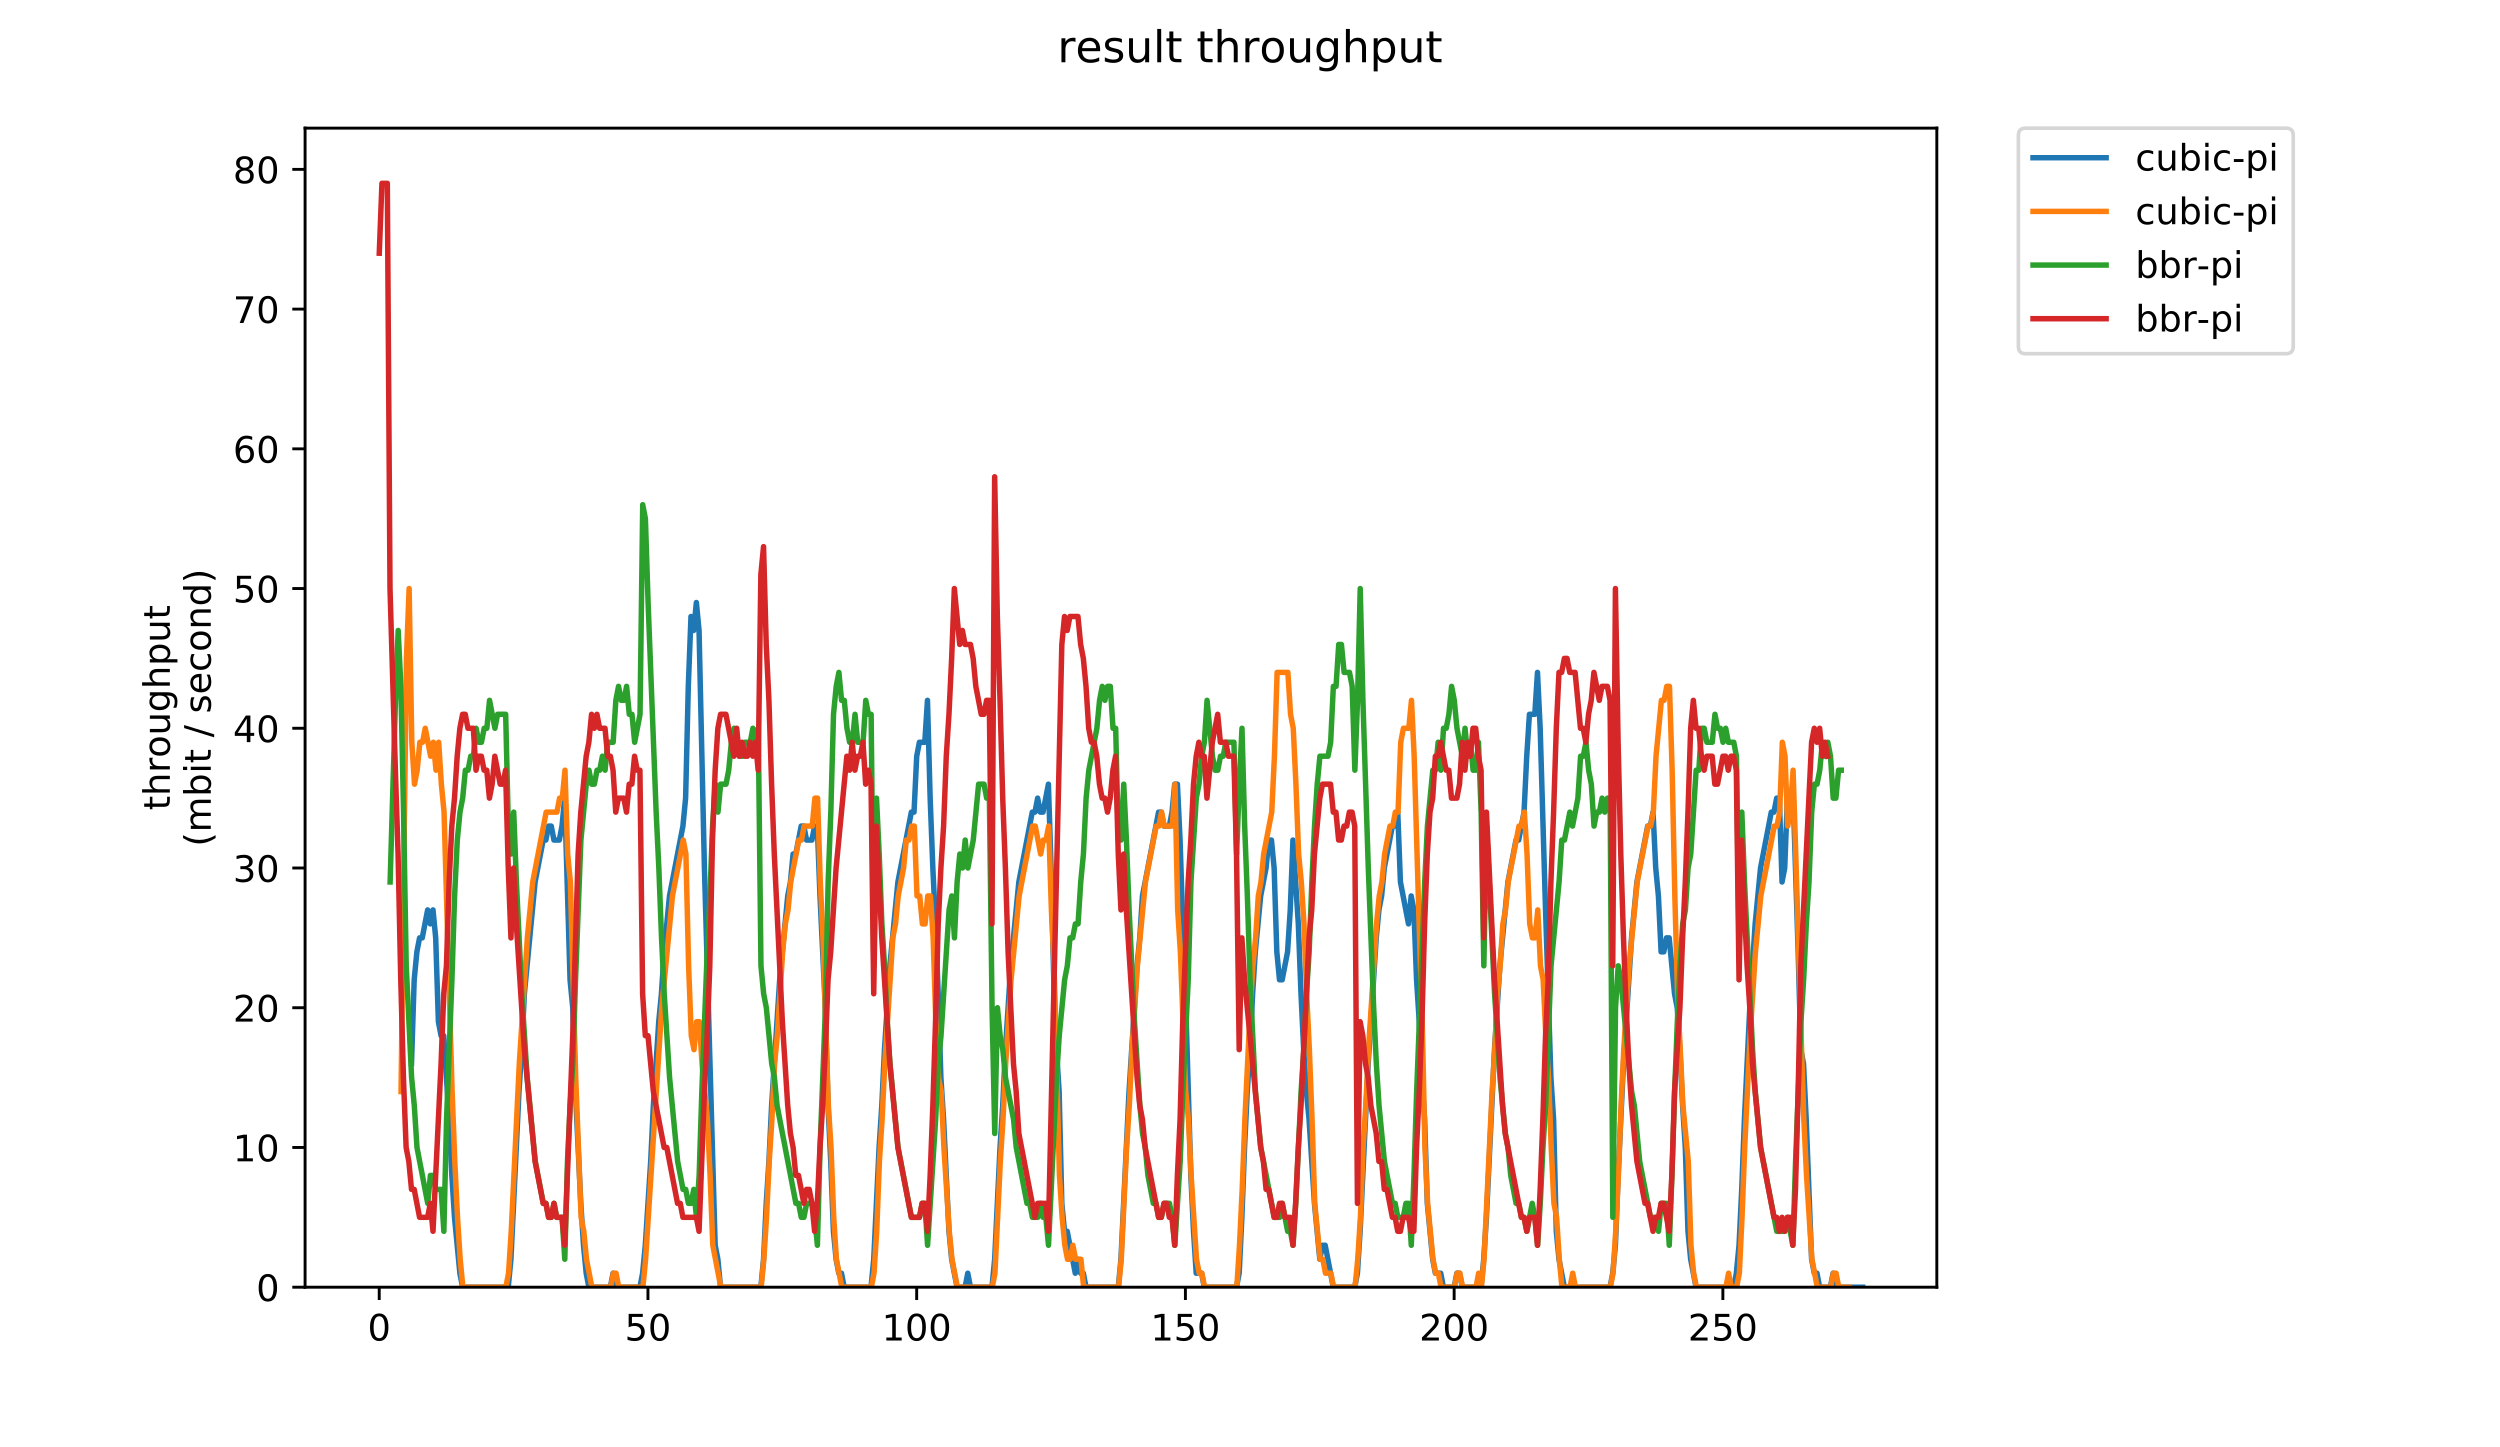 <?xml version="1.0" encoding="utf-8" standalone="no"?>
<!DOCTYPE svg PUBLIC "-//W3C//DTD SVG 1.1//EN"
  "http://www.w3.org/Graphics/SVG/1.1/DTD/svg11.dtd">
<!-- Created with matplotlib (https://matplotlib.org/) -->
<svg height="396pt" version="1.1" viewBox="0 0 684 396" width="684pt" xmlns="http://www.w3.org/2000/svg" xmlns:xlink="http://www.w3.org/1999/xlink">
 <defs>
  <style type="text/css">
*{stroke-linecap:butt;stroke-linejoin:round;}
  </style>
 </defs>
 <g id="figure_1">
  <g id="patch_1">
   <path d="M 0 396 
L 684 396 
L 684 0 
L 0 0 
z
" style="fill:#ffffff;"/>
  </g>
  <g id="axes_1">
   <g id="patch_2">
    <path d="M 83.472 352.174 
L 529.913 352.174 
L 529.913 35.062 
L 83.472 35.062 
z
" style="fill:#ffffff;"/>
   </g>
   <g id="matplotlib.axis_1">
    <g id="xtick_1">
     <g id="line2d_1">
      <defs>
       <path d="M 0 0 
L 0 3.5 
" id="m36fe8b8d12" style="stroke:#000000;stroke-width:0.8;"/>
      </defs>
      <g>
       <use style="stroke:#000000;stroke-width:0.8;" x="103.755" xlink:href="#m36fe8b8d12" y="352.174"/>
      </g>
     </g>
     <g id="text_1">
      <!-- 0 -->
      <defs>
       <path d="M 31.781 66.406 
Q 24.172 66.406 20.328 58.906 
Q 16.5 51.422 16.5 36.375 
Q 16.5 21.391 20.328 13.891 
Q 24.172 6.391 31.781 6.391 
Q 39.453 6.391 43.281 13.891 
Q 47.125 21.391 47.125 36.375 
Q 47.125 51.422 43.281 58.906 
Q 39.453 66.406 31.781 66.406 
z
M 31.781 74.219 
Q 44.047 74.219 50.516 64.516 
Q 56.984 54.828 56.984 36.375 
Q 56.984 17.969 50.516 8.266 
Q 44.047 -1.422 31.781 -1.422 
Q 19.531 -1.422 13.062 8.266 
Q 6.594 17.969 6.594 36.375 
Q 6.594 54.828 13.062 64.516 
Q 19.531 74.219 31.781 74.219 
z
" id="DejaVuSans-48"/>
      </defs>
      <g transform="translate(100.574 366.773)scale(0.1 -0.1)">
       <use xlink:href="#DejaVuSans-48"/>
      </g>
     </g>
    </g>
    <g id="xtick_2">
     <g id="line2d_2">
      <g>
       <use style="stroke:#000000;stroke-width:0.8;" x="177.279" xlink:href="#m36fe8b8d12" y="352.174"/>
      </g>
     </g>
     <g id="text_2">
      <!-- 50 -->
      <defs>
       <path d="M 10.797 72.906 
L 49.516 72.906 
L 49.516 64.594 
L 19.828 64.594 
L 19.828 46.734 
Q 21.969 47.469 24.109 47.828 
Q 26.266 48.188 28.422 48.188 
Q 40.625 48.188 47.75 41.5 
Q 54.891 34.812 54.891 23.391 
Q 54.891 11.625 47.562 5.094 
Q 40.234 -1.422 26.906 -1.422 
Q 22.312 -1.422 17.547 -0.641 
Q 12.797 0.141 7.719 1.703 
L 7.719 11.625 
Q 12.109 9.234 16.797 8.062 
Q 21.484 6.891 26.703 6.891 
Q 35.156 6.891 40.078 11.328 
Q 45.016 15.766 45.016 23.391 
Q 45.016 31 40.078 35.438 
Q 35.156 39.891 26.703 39.891 
Q 22.75 39.891 18.812 39.016 
Q 14.891 38.141 10.797 36.281 
z
" id="DejaVuSans-53"/>
      </defs>
      <g transform="translate(170.917 366.773)scale(0.1 -0.1)">
       <use xlink:href="#DejaVuSans-53"/>
       <use x="63.623" xlink:href="#DejaVuSans-48"/>
      </g>
     </g>
    </g>
    <g id="xtick_3">
     <g id="line2d_3">
      <g>
       <use style="stroke:#000000;stroke-width:0.8;" x="250.804" xlink:href="#m36fe8b8d12" y="352.174"/>
      </g>
     </g>
     <g id="text_3">
      <!-- 100 -->
      <defs>
       <path d="M 12.406 8.297 
L 28.516 8.297 
L 28.516 63.922 
L 10.984 60.406 
L 10.984 69.391 
L 28.422 72.906 
L 38.281 72.906 
L 38.281 8.297 
L 54.391 8.297 
L 54.391 0 
L 12.406 0 
z
" id="DejaVuSans-49"/>
      </defs>
      <g transform="translate(241.26 366.773)scale(0.1 -0.1)">
       <use xlink:href="#DejaVuSans-49"/>
       <use x="63.623" xlink:href="#DejaVuSans-48"/>
       <use x="127.246" xlink:href="#DejaVuSans-48"/>
      </g>
     </g>
    </g>
    <g id="xtick_4">
     <g id="line2d_4">
      <g>
       <use style="stroke:#000000;stroke-width:0.8;" x="324.328" xlink:href="#m36fe8b8d12" y="352.174"/>
      </g>
     </g>
     <g id="text_4">
      <!-- 150 -->
      <g transform="translate(314.784 366.773)scale(0.1 -0.1)">
       <use xlink:href="#DejaVuSans-49"/>
       <use x="63.623" xlink:href="#DejaVuSans-53"/>
       <use x="127.246" xlink:href="#DejaVuSans-48"/>
      </g>
     </g>
    </g>
    <g id="xtick_5">
     <g id="line2d_5">
      <g>
       <use style="stroke:#000000;stroke-width:0.8;" x="397.853" xlink:href="#m36fe8b8d12" y="352.174"/>
      </g>
     </g>
     <g id="text_5">
      <!-- 200 -->
      <defs>
       <path d="M 19.188 8.297 
L 53.609 8.297 
L 53.609 0 
L 7.328 0 
L 7.328 8.297 
Q 12.938 14.109 22.625 23.891 
Q 32.328 33.688 34.812 36.531 
Q 39.547 41.844 41.422 45.531 
Q 43.312 49.219 43.312 52.781 
Q 43.312 58.594 39.234 62.25 
Q 35.156 65.922 28.609 65.922 
Q 23.969 65.922 18.812 64.312 
Q 13.672 62.703 7.812 59.422 
L 7.812 69.391 
Q 13.766 71.781 18.938 73 
Q 24.125 74.219 28.422 74.219 
Q 39.75 74.219 46.484 68.547 
Q 53.219 62.891 53.219 53.422 
Q 53.219 48.922 51.531 44.891 
Q 49.859 40.875 45.406 35.406 
Q 44.188 33.984 37.641 27.219 
Q 31.109 20.453 19.188 8.297 
z
" id="DejaVuSans-50"/>
      </defs>
      <g transform="translate(388.309 366.773)scale(0.1 -0.1)">
       <use xlink:href="#DejaVuSans-50"/>
       <use x="63.623" xlink:href="#DejaVuSans-48"/>
       <use x="127.246" xlink:href="#DejaVuSans-48"/>
      </g>
     </g>
    </g>
    <g id="xtick_6">
     <g id="line2d_6">
      <g>
       <use style="stroke:#000000;stroke-width:0.8;" x="471.377" xlink:href="#m36fe8b8d12" y="352.174"/>
      </g>
     </g>
     <g id="text_6">
      <!-- 250 -->
      <g transform="translate(461.833 366.773)scale(0.1 -0.1)">
       <use xlink:href="#DejaVuSans-50"/>
       <use x="63.623" xlink:href="#DejaVuSans-53"/>
       <use x="127.246" xlink:href="#DejaVuSans-48"/>
      </g>
     </g>
    </g>
   </g>
   <g id="matplotlib.axis_2">
    <g id="ytick_1">
     <g id="line2d_7">
      <defs>
       <path d="M 0 0 
L -3.5 0 
" id="me966c14dd7" style="stroke:#000000;stroke-width:0.8;"/>
      </defs>
      <g>
       <use style="stroke:#000000;stroke-width:0.8;" x="83.472" xlink:href="#me966c14dd7" y="352.174"/>
      </g>
     </g>
     <g id="text_7">
      <!-- 0 -->
      <g transform="translate(70.11 355.973)scale(0.1 -0.1)">
       <use xlink:href="#DejaVuSans-48"/>
      </g>
     </g>
    </g>
    <g id="ytick_2">
     <g id="line2d_8">
      <g>
       <use style="stroke:#000000;stroke-width:0.8;" x="83.472" xlink:href="#me966c14dd7" y="313.945"/>
      </g>
     </g>
     <g id="text_8">
      <!-- 10 -->
      <g transform="translate(63.747 317.744)scale(0.1 -0.1)">
       <use xlink:href="#DejaVuSans-49"/>
       <use x="63.623" xlink:href="#DejaVuSans-48"/>
      </g>
     </g>
    </g>
    <g id="ytick_3">
     <g id="line2d_9">
      <g>
       <use style="stroke:#000000;stroke-width:0.8;" x="83.472" xlink:href="#me966c14dd7" y="275.716"/>
      </g>
     </g>
     <g id="text_9">
      <!-- 20 -->
      <g transform="translate(63.747 279.515)scale(0.1 -0.1)">
       <use xlink:href="#DejaVuSans-50"/>
       <use x="63.623" xlink:href="#DejaVuSans-48"/>
      </g>
     </g>
    </g>
    <g id="ytick_4">
     <g id="line2d_10">
      <g>
       <use style="stroke:#000000;stroke-width:0.8;" x="83.472" xlink:href="#me966c14dd7" y="237.486"/>
      </g>
     </g>
     <g id="text_10">
      <!-- 30 -->
      <defs>
       <path d="M 40.578 39.312 
Q 47.656 37.797 51.625 33 
Q 55.609 28.219 55.609 21.188 
Q 55.609 10.406 48.188 4.484 
Q 40.766 -1.422 27.094 -1.422 
Q 22.516 -1.422 17.656 -0.516 
Q 12.797 0.391 7.625 2.203 
L 7.625 11.719 
Q 11.719 9.328 16.594 8.109 
Q 21.484 6.891 26.812 6.891 
Q 36.078 6.891 40.938 10.547 
Q 45.797 14.203 45.797 21.188 
Q 45.797 27.641 41.281 31.266 
Q 36.766 34.906 28.719 34.906 
L 20.219 34.906 
L 20.219 43.016 
L 29.109 43.016 
Q 36.375 43.016 40.234 45.922 
Q 44.094 48.828 44.094 54.297 
Q 44.094 59.906 40.109 62.906 
Q 36.141 65.922 28.719 65.922 
Q 24.656 65.922 20.016 65.031 
Q 15.375 64.156 9.812 62.312 
L 9.812 71.094 
Q 15.438 72.656 20.344 73.438 
Q 25.25 74.219 29.594 74.219 
Q 40.828 74.219 47.359 69.109 
Q 53.906 64.016 53.906 55.328 
Q 53.906 49.266 50.438 45.094 
Q 46.969 40.922 40.578 39.312 
z
" id="DejaVuSans-51"/>
      </defs>
      <g transform="translate(63.747 241.286)scale(0.1 -0.1)">
       <use xlink:href="#DejaVuSans-51"/>
       <use x="63.623" xlink:href="#DejaVuSans-48"/>
      </g>
     </g>
    </g>
    <g id="ytick_5">
     <g id="line2d_11">
      <g>
       <use style="stroke:#000000;stroke-width:0.8;" x="83.472" xlink:href="#me966c14dd7" y="199.257"/>
      </g>
     </g>
     <g id="text_11">
      <!-- 40 -->
      <defs>
       <path d="M 37.797 64.312 
L 12.891 25.391 
L 37.797 25.391 
z
M 35.203 72.906 
L 47.609 72.906 
L 47.609 25.391 
L 58.016 25.391 
L 58.016 17.188 
L 47.609 17.188 
L 47.609 0 
L 37.797 0 
L 37.797 17.188 
L 4.891 17.188 
L 4.891 26.703 
z
" id="DejaVuSans-52"/>
      </defs>
      <g transform="translate(63.747 203.056)scale(0.1 -0.1)">
       <use xlink:href="#DejaVuSans-52"/>
       <use x="63.623" xlink:href="#DejaVuSans-48"/>
      </g>
     </g>
    </g>
    <g id="ytick_6">
     <g id="line2d_12">
      <g>
       <use style="stroke:#000000;stroke-width:0.8;" x="83.472" xlink:href="#me966c14dd7" y="161.028"/>
      </g>
     </g>
     <g id="text_12">
      <!-- 50 -->
      <g transform="translate(63.747 164.827)scale(0.1 -0.1)">
       <use xlink:href="#DejaVuSans-53"/>
       <use x="63.623" xlink:href="#DejaVuSans-48"/>
      </g>
     </g>
    </g>
    <g id="ytick_7">
     <g id="line2d_13">
      <g>
       <use style="stroke:#000000;stroke-width:0.8;" x="83.472" xlink:href="#me966c14dd7" y="122.799"/>
      </g>
     </g>
     <g id="text_13">
      <!-- 60 -->
      <defs>
       <path d="M 33.016 40.375 
Q 26.375 40.375 22.484 35.828 
Q 18.609 31.297 18.609 23.391 
Q 18.609 15.531 22.484 10.953 
Q 26.375 6.391 33.016 6.391 
Q 39.656 6.391 43.531 10.953 
Q 47.406 15.531 47.406 23.391 
Q 47.406 31.297 43.531 35.828 
Q 39.656 40.375 33.016 40.375 
z
M 52.594 71.297 
L 52.594 62.312 
Q 48.875 64.062 45.094 64.984 
Q 41.312 65.922 37.594 65.922 
Q 27.828 65.922 22.672 59.328 
Q 17.531 52.734 16.797 39.406 
Q 19.672 43.656 24.016 45.922 
Q 28.375 48.188 33.594 48.188 
Q 44.578 48.188 50.953 41.516 
Q 57.328 34.859 57.328 23.391 
Q 57.328 12.156 50.688 5.359 
Q 44.047 -1.422 33.016 -1.422 
Q 20.359 -1.422 13.672 8.266 
Q 6.984 17.969 6.984 36.375 
Q 6.984 53.656 15.188 63.938 
Q 23.391 74.219 37.203 74.219 
Q 40.922 74.219 44.703 73.484 
Q 48.484 72.75 52.594 71.297 
z
" id="DejaVuSans-54"/>
      </defs>
      <g transform="translate(63.747 126.598)scale(0.1 -0.1)">
       <use xlink:href="#DejaVuSans-54"/>
       <use x="63.623" xlink:href="#DejaVuSans-48"/>
      </g>
     </g>
    </g>
    <g id="ytick_8">
     <g id="line2d_14">
      <g>
       <use style="stroke:#000000;stroke-width:0.8;" x="83.472" xlink:href="#me966c14dd7" y="84.569"/>
      </g>
     </g>
     <g id="text_14">
      <!-- 70 -->
      <defs>
       <path d="M 8.203 72.906 
L 55.078 72.906 
L 55.078 68.703 
L 28.609 0 
L 18.312 0 
L 43.219 64.594 
L 8.203 64.594 
z
" id="DejaVuSans-55"/>
      </defs>
      <g transform="translate(63.747 88.369)scale(0.1 -0.1)">
       <use xlink:href="#DejaVuSans-55"/>
       <use x="63.623" xlink:href="#DejaVuSans-48"/>
      </g>
     </g>
    </g>
    <g id="ytick_9">
     <g id="line2d_15">
      <g>
       <use style="stroke:#000000;stroke-width:0.8;" x="83.472" xlink:href="#me966c14dd7" y="46.34"/>
      </g>
     </g>
     <g id="text_15">
      <!-- 80 -->
      <defs>
       <path d="M 31.781 34.625 
Q 24.75 34.625 20.719 30.859 
Q 16.703 27.094 16.703 20.516 
Q 16.703 13.922 20.719 10.156 
Q 24.75 6.391 31.781 6.391 
Q 38.812 6.391 42.859 10.172 
Q 46.922 13.969 46.922 20.516 
Q 46.922 27.094 42.891 30.859 
Q 38.875 34.625 31.781 34.625 
z
M 21.922 38.812 
Q 15.578 40.375 12.031 44.719 
Q 8.5 49.078 8.5 55.328 
Q 8.5 64.062 14.719 69.141 
Q 20.953 74.219 31.781 74.219 
Q 42.672 74.219 48.875 69.141 
Q 55.078 64.062 55.078 55.328 
Q 55.078 49.078 51.531 44.719 
Q 48 40.375 41.703 38.812 
Q 48.828 37.156 52.797 32.312 
Q 56.781 27.484 56.781 20.516 
Q 56.781 9.906 50.312 4.234 
Q 43.844 -1.422 31.781 -1.422 
Q 19.734 -1.422 13.25 4.234 
Q 6.781 9.906 6.781 20.516 
Q 6.781 27.484 10.781 32.312 
Q 14.797 37.156 21.922 38.812 
z
M 18.312 54.391 
Q 18.312 48.734 21.844 45.562 
Q 25.391 42.391 31.781 42.391 
Q 38.141 42.391 41.719 45.562 
Q 45.312 48.734 45.312 54.391 
Q 45.312 60.062 41.719 63.234 
Q 38.141 66.406 31.781 66.406 
Q 25.391 66.406 21.844 63.234 
Q 18.312 60.062 18.312 54.391 
z
" id="DejaVuSans-56"/>
      </defs>
      <g transform="translate(63.747 50.139)scale(0.1 -0.1)">
       <use xlink:href="#DejaVuSans-56"/>
       <use x="63.623" xlink:href="#DejaVuSans-48"/>
      </g>
     </g>
    </g>
    <g id="text_16">
     <!-- throughput -->
     <defs>
      <path d="M 18.312 70.219 
L 18.312 54.688 
L 36.812 54.688 
L 36.812 47.703 
L 18.312 47.703 
L 18.312 18.016 
Q 18.312 11.328 20.141 9.422 
Q 21.969 7.516 27.594 7.516 
L 36.812 7.516 
L 36.812 0 
L 27.594 0 
Q 17.188 0 13.234 3.875 
Q 9.281 7.766 9.281 18.016 
L 9.281 47.703 
L 2.688 47.703 
L 2.688 54.688 
L 9.281 54.688 
L 9.281 70.219 
z
" id="DejaVuSans-116"/>
      <path d="M 54.891 33.016 
L 54.891 0 
L 45.906 0 
L 45.906 32.719 
Q 45.906 40.484 42.875 44.328 
Q 39.844 48.188 33.797 48.188 
Q 26.516 48.188 22.312 43.547 
Q 18.109 38.922 18.109 30.906 
L 18.109 0 
L 9.078 0 
L 9.078 75.984 
L 18.109 75.984 
L 18.109 46.188 
Q 21.344 51.125 25.703 53.562 
Q 30.078 56 35.797 56 
Q 45.219 56 50.047 50.172 
Q 54.891 44.344 54.891 33.016 
z
" id="DejaVuSans-104"/>
      <path d="M 41.109 46.297 
Q 39.594 47.172 37.812 47.578 
Q 36.031 48 33.891 48 
Q 26.266 48 22.188 43.047 
Q 18.109 38.094 18.109 28.812 
L 18.109 0 
L 9.078 0 
L 9.078 54.688 
L 18.109 54.688 
L 18.109 46.188 
Q 20.953 51.172 25.484 53.578 
Q 30.031 56 36.531 56 
Q 37.453 56 38.578 55.875 
Q 39.703 55.766 41.062 55.516 
z
" id="DejaVuSans-114"/>
      <path d="M 30.609 48.391 
Q 23.391 48.391 19.188 42.75 
Q 14.984 37.109 14.984 27.297 
Q 14.984 17.484 19.156 11.844 
Q 23.344 6.203 30.609 6.203 
Q 37.797 6.203 41.984 11.859 
Q 46.188 17.531 46.188 27.297 
Q 46.188 37.016 41.984 42.703 
Q 37.797 48.391 30.609 48.391 
z
M 30.609 56 
Q 42.328 56 49.016 48.375 
Q 55.719 40.766 55.719 27.297 
Q 55.719 13.875 49.016 6.219 
Q 42.328 -1.422 30.609 -1.422 
Q 18.844 -1.422 12.172 6.219 
Q 5.516 13.875 5.516 27.297 
Q 5.516 40.766 12.172 48.375 
Q 18.844 56 30.609 56 
z
" id="DejaVuSans-111"/>
      <path d="M 8.5 21.578 
L 8.5 54.688 
L 17.484 54.688 
L 17.484 21.922 
Q 17.484 14.156 20.5 10.266 
Q 23.531 6.391 29.594 6.391 
Q 36.859 6.391 41.078 11.031 
Q 45.312 15.672 45.312 23.688 
L 45.312 54.688 
L 54.297 54.688 
L 54.297 0 
L 45.312 0 
L 45.312 8.406 
Q 42.047 3.422 37.719 1 
Q 33.406 -1.422 27.688 -1.422 
Q 18.266 -1.422 13.375 4.438 
Q 8.5 10.297 8.5 21.578 
z
M 31.109 56 
z
" id="DejaVuSans-117"/>
      <path d="M 45.406 27.984 
Q 45.406 37.75 41.375 43.109 
Q 37.359 48.484 30.078 48.484 
Q 22.859 48.484 18.828 43.109 
Q 14.797 37.75 14.797 27.984 
Q 14.797 18.266 18.828 12.891 
Q 22.859 7.516 30.078 7.516 
Q 37.359 7.516 41.375 12.891 
Q 45.406 18.266 45.406 27.984 
z
M 54.391 6.781 
Q 54.391 -7.172 48.188 -13.984 
Q 42 -20.797 29.203 -20.797 
Q 24.469 -20.797 20.266 -20.094 
Q 16.062 -19.391 12.109 -17.922 
L 12.109 -9.188 
Q 16.062 -11.328 19.922 -12.344 
Q 23.781 -13.375 27.781 -13.375 
Q 36.625 -13.375 41.016 -8.766 
Q 45.406 -4.156 45.406 5.172 
L 45.406 9.625 
Q 42.625 4.781 38.281 2.391 
Q 33.938 0 27.875 0 
Q 17.828 0 11.672 7.656 
Q 5.516 15.328 5.516 27.984 
Q 5.516 40.672 11.672 48.328 
Q 17.828 56 27.875 56 
Q 33.938 56 38.281 53.609 
Q 42.625 51.219 45.406 46.391 
L 45.406 54.688 
L 54.391 54.688 
z
" id="DejaVuSans-103"/>
      <path d="M 18.109 8.203 
L 18.109 -20.797 
L 9.078 -20.797 
L 9.078 54.688 
L 18.109 54.688 
L 18.109 46.391 
Q 20.953 51.266 25.266 53.625 
Q 29.594 56 35.594 56 
Q 45.562 56 51.781 48.094 
Q 58.016 40.188 58.016 27.297 
Q 58.016 14.406 51.781 6.484 
Q 45.562 -1.422 35.594 -1.422 
Q 29.594 -1.422 25.266 0.953 
Q 20.953 3.328 18.109 8.203 
z
M 48.688 27.297 
Q 48.688 37.203 44.609 42.844 
Q 40.531 48.484 33.406 48.484 
Q 26.266 48.484 22.188 42.844 
Q 18.109 37.203 18.109 27.297 
Q 18.109 17.391 22.188 11.75 
Q 26.266 6.109 33.406 6.109 
Q 40.531 6.109 44.609 11.75 
Q 48.688 17.391 48.688 27.297 
z
" id="DejaVuSans-112"/>
     </defs>
     <g transform="translate(46.47 221.675)rotate(-90)scale(0.1 -0.1)">
      <use xlink:href="#DejaVuSans-116"/>
      <use x="39.209" xlink:href="#DejaVuSans-104"/>
      <use x="102.588" xlink:href="#DejaVuSans-114"/>
      <use x="143.67" xlink:href="#DejaVuSans-111"/>
      <use x="204.852" xlink:href="#DejaVuSans-117"/>
      <use x="268.23" xlink:href="#DejaVuSans-103"/>
      <use x="331.707" xlink:href="#DejaVuSans-104"/>
      <use x="395.086" xlink:href="#DejaVuSans-112"/>
      <use x="458.562" xlink:href="#DejaVuSans-117"/>
      <use x="521.941" xlink:href="#DejaVuSans-116"/>
     </g>
     <!-- (mbit / second) -->
     <defs>
      <path d="M 31 75.875 
Q 24.469 64.656 21.281 53.656 
Q 18.109 42.672 18.109 31.391 
Q 18.109 20.125 21.312 9.062 
Q 24.516 -2 31 -13.188 
L 23.188 -13.188 
Q 15.875 -1.703 12.234 9.375 
Q 8.594 20.453 8.594 31.391 
Q 8.594 42.281 12.203 53.312 
Q 15.828 64.359 23.188 75.875 
z
" id="DejaVuSans-40"/>
      <path d="M 52 44.188 
Q 55.375 50.25 60.062 53.125 
Q 64.75 56 71.094 56 
Q 79.641 56 84.281 50.016 
Q 88.922 44.047 88.922 33.016 
L 88.922 0 
L 79.891 0 
L 79.891 32.719 
Q 79.891 40.578 77.094 44.375 
Q 74.312 48.188 68.609 48.188 
Q 61.625 48.188 57.562 43.547 
Q 53.516 38.922 53.516 30.906 
L 53.516 0 
L 44.484 0 
L 44.484 32.719 
Q 44.484 40.625 41.703 44.406 
Q 38.922 48.188 33.109 48.188 
Q 26.219 48.188 22.156 43.531 
Q 18.109 38.875 18.109 30.906 
L 18.109 0 
L 9.078 0 
L 9.078 54.688 
L 18.109 54.688 
L 18.109 46.188 
Q 21.188 51.219 25.484 53.609 
Q 29.781 56 35.688 56 
Q 41.656 56 45.828 52.969 
Q 50 49.953 52 44.188 
z
" id="DejaVuSans-109"/>
      <path d="M 48.688 27.297 
Q 48.688 37.203 44.609 42.844 
Q 40.531 48.484 33.406 48.484 
Q 26.266 48.484 22.188 42.844 
Q 18.109 37.203 18.109 27.297 
Q 18.109 17.391 22.188 11.75 
Q 26.266 6.109 33.406 6.109 
Q 40.531 6.109 44.609 11.75 
Q 48.688 17.391 48.688 27.297 
z
M 18.109 46.391 
Q 20.953 51.266 25.266 53.625 
Q 29.594 56 35.594 56 
Q 45.562 56 51.781 48.094 
Q 58.016 40.188 58.016 27.297 
Q 58.016 14.406 51.781 6.484 
Q 45.562 -1.422 35.594 -1.422 
Q 29.594 -1.422 25.266 0.953 
Q 20.953 3.328 18.109 8.203 
L 18.109 0 
L 9.078 0 
L 9.078 75.984 
L 18.109 75.984 
z
" id="DejaVuSans-98"/>
      <path d="M 9.422 54.688 
L 18.406 54.688 
L 18.406 0 
L 9.422 0 
z
M 9.422 75.984 
L 18.406 75.984 
L 18.406 64.594 
L 9.422 64.594 
z
" id="DejaVuSans-105"/>
      <path id="DejaVuSans-32"/>
      <path d="M 25.391 72.906 
L 33.688 72.906 
L 8.297 -9.281 
L 0 -9.281 
z
" id="DejaVuSans-47"/>
      <path d="M 44.281 53.078 
L 44.281 44.578 
Q 40.484 46.531 36.375 47.5 
Q 32.281 48.484 27.875 48.484 
Q 21.188 48.484 17.844 46.438 
Q 14.5 44.391 14.5 40.281 
Q 14.5 37.156 16.891 35.375 
Q 19.281 33.594 26.516 31.984 
L 29.594 31.297 
Q 39.156 29.25 43.188 25.516 
Q 47.219 21.781 47.219 15.094 
Q 47.219 7.469 41.188 3.016 
Q 35.156 -1.422 24.609 -1.422 
Q 20.219 -1.422 15.453 -0.562 
Q 10.688 0.297 5.422 2 
L 5.422 11.281 
Q 10.406 8.688 15.234 7.391 
Q 20.062 6.109 24.812 6.109 
Q 31.156 6.109 34.562 8.281 
Q 37.984 10.453 37.984 14.406 
Q 37.984 18.062 35.516 20.016 
Q 33.062 21.969 24.703 23.781 
L 21.578 24.516 
Q 13.234 26.266 9.516 29.906 
Q 5.812 33.547 5.812 39.891 
Q 5.812 47.609 11.281 51.797 
Q 16.75 56 26.812 56 
Q 31.781 56 36.172 55.266 
Q 40.578 54.547 44.281 53.078 
z
" id="DejaVuSans-115"/>
      <path d="M 56.203 29.594 
L 56.203 25.203 
L 14.891 25.203 
Q 15.484 15.922 20.484 11.062 
Q 25.484 6.203 34.422 6.203 
Q 39.594 6.203 44.453 7.469 
Q 49.312 8.734 54.109 11.281 
L 54.109 2.781 
Q 49.266 0.734 44.188 -0.344 
Q 39.109 -1.422 33.891 -1.422 
Q 20.797 -1.422 13.156 6.188 
Q 5.516 13.812 5.516 26.812 
Q 5.516 40.234 12.766 48.109 
Q 20.016 56 32.328 56 
Q 43.359 56 49.781 48.891 
Q 56.203 41.797 56.203 29.594 
z
M 47.219 32.234 
Q 47.125 39.594 43.094 43.984 
Q 39.062 48.391 32.422 48.391 
Q 24.906 48.391 20.391 44.141 
Q 15.875 39.891 15.188 32.172 
z
" id="DejaVuSans-101"/>
      <path d="M 48.781 52.594 
L 48.781 44.188 
Q 44.969 46.297 41.141 47.344 
Q 37.312 48.391 33.406 48.391 
Q 24.656 48.391 19.812 42.844 
Q 14.984 37.312 14.984 27.297 
Q 14.984 17.281 19.812 11.734 
Q 24.656 6.203 33.406 6.203 
Q 37.312 6.203 41.141 7.25 
Q 44.969 8.297 48.781 10.406 
L 48.781 2.094 
Q 45.016 0.344 40.984 -0.531 
Q 36.969 -1.422 32.422 -1.422 
Q 20.062 -1.422 12.781 6.344 
Q 5.516 14.109 5.516 27.297 
Q 5.516 40.672 12.859 48.328 
Q 20.219 56 33.016 56 
Q 37.156 56 41.109 55.141 
Q 45.062 54.297 48.781 52.594 
z
" id="DejaVuSans-99"/>
      <path d="M 54.891 33.016 
L 54.891 0 
L 45.906 0 
L 45.906 32.719 
Q 45.906 40.484 42.875 44.328 
Q 39.844 48.188 33.797 48.188 
Q 26.516 48.188 22.312 43.547 
Q 18.109 38.922 18.109 30.906 
L 18.109 0 
L 9.078 0 
L 9.078 54.688 
L 18.109 54.688 
L 18.109 46.188 
Q 21.344 51.125 25.703 53.562 
Q 30.078 56 35.797 56 
Q 45.219 56 50.047 50.172 
Q 54.891 44.344 54.891 33.016 
z
" id="DejaVuSans-110"/>
      <path d="M 45.406 46.391 
L 45.406 75.984 
L 54.391 75.984 
L 54.391 0 
L 45.406 0 
L 45.406 8.203 
Q 42.578 3.328 38.25 0.953 
Q 33.938 -1.422 27.875 -1.422 
Q 17.969 -1.422 11.734 6.484 
Q 5.516 14.406 5.516 27.297 
Q 5.516 40.188 11.734 48.094 
Q 17.969 56 27.875 56 
Q 33.938 56 38.25 53.625 
Q 42.578 51.266 45.406 46.391 
z
M 14.797 27.297 
Q 14.797 17.391 18.875 11.75 
Q 22.953 6.109 30.078 6.109 
Q 37.203 6.109 41.297 11.75 
Q 45.406 17.391 45.406 27.297 
Q 45.406 37.203 41.297 42.844 
Q 37.203 48.484 30.078 48.484 
Q 22.953 48.484 18.875 42.844 
Q 14.797 37.203 14.797 27.297 
z
" id="DejaVuSans-100"/>
      <path d="M 8.016 75.875 
L 15.828 75.875 
Q 23.141 64.359 26.781 53.312 
Q 30.422 42.281 30.422 31.391 
Q 30.422 20.453 26.781 9.375 
Q 23.141 -1.703 15.828 -13.188 
L 8.016 -13.188 
Q 14.5 -2 17.703 9.062 
Q 20.906 20.125 20.906 31.391 
Q 20.906 42.672 17.703 53.656 
Q 14.5 64.656 8.016 75.875 
z
" id="DejaVuSans-41"/>
     </defs>
     <g transform="translate(57.668 231.609)rotate(-90)scale(0.1 -0.1)">
      <use xlink:href="#DejaVuSans-40"/>
      <use x="39.014" xlink:href="#DejaVuSans-109"/>
      <use x="136.426" xlink:href="#DejaVuSans-98"/>
      <use x="199.902" xlink:href="#DejaVuSans-105"/>
      <use x="227.686" xlink:href="#DejaVuSans-116"/>
      <use x="266.895" xlink:href="#DejaVuSans-32"/>
      <use x="298.682" xlink:href="#DejaVuSans-47"/>
      <use x="332.373" xlink:href="#DejaVuSans-32"/>
      <use x="364.16" xlink:href="#DejaVuSans-115"/>
      <use x="416.26" xlink:href="#DejaVuSans-101"/>
      <use x="477.783" xlink:href="#DejaVuSans-99"/>
      <use x="532.764" xlink:href="#DejaVuSans-111"/>
      <use x="593.945" xlink:href="#DejaVuSans-110"/>
      <use x="657.324" xlink:href="#DejaVuSans-100"/>
      <use x="720.801" xlink:href="#DejaVuSans-41"/>
     </g>
    </g>
   </g>
   <g id="line2d_16">
    <path clip-path="url(#pba5460ad8d)" d="M 112.588 291.007 
L 113.323 268.07 
L 114.059 260.424 
L 114.794 256.601 
L 115.529 256.601 
L 117 248.955 
L 117.735 252.778 
L 118.47 248.955 
L 119.205 256.601 
L 119.94 279.539 
L 120.676 283.362 
L 121.411 283.362 
L 122.881 306.299 
L 123.617 321.591 
L 124.352 333.06 
L 125.822 348.351 
L 126.558 352.174 
L 139.057 352.174 
L 139.792 344.528 
L 141.998 298.653 
L 142.733 287.184 
L 143.468 271.893 
L 146.409 241.309 
L 148.615 229.841 
L 149.35 229.841 
L 150.086 226.018 
L 150.821 226.018 
L 151.556 229.841 
L 153.026 229.841 
L 153.762 226.018 
L 154.497 218.372 
L 155.967 268.07 
L 156.703 275.716 
L 157.438 298.653 
L 158.908 329.237 
L 159.644 340.705 
L 160.379 348.351 
L 161.114 352.174 
L 166.996 352.174 
L 167.731 348.351 
L 168.467 352.174 
L 175.084 352.174 
L 175.819 348.351 
L 176.554 340.705 
L 178.025 317.768 
L 178.76 302.476 
L 180.231 279.539 
L 180.966 271.893 
L 181.701 260.424 
L 183.172 245.132 
L 186.848 226.018 
L 187.583 218.372 
L 188.318 187.788 
L 189.053 168.674 
L 189.789 172.497 
L 190.524 164.851 
L 191.259 172.497 
L 192.73 237.486 
L 195.671 340.705 
L 196.406 344.528 
L 197.141 352.174 
L 208.17 352.174 
L 208.905 344.528 
L 209.64 329.237 
L 210.376 317.768 
L 211.111 302.476 
L 213.317 268.07 
L 215.522 245.132 
L 216.258 241.309 
L 216.993 233.663 
L 217.728 233.663 
L 219.199 226.018 
L 219.934 226.018 
L 220.669 229.841 
L 222.14 229.841 
L 222.875 226.018 
L 223.61 226.018 
L 224.345 245.132 
L 225.816 275.716 
L 226.551 302.476 
L 227.286 317.768 
L 228.021 336.882 
L 228.757 344.528 
L 229.492 348.351 
L 230.227 348.351 
L 230.962 352.174 
L 238.315 352.174 
L 239.05 344.528 
L 240.521 313.945 
L 241.256 302.476 
L 241.991 287.184 
L 243.462 264.247 
L 245.667 241.309 
L 249.344 222.195 
L 250.079 222.195 
L 250.814 206.903 
L 251.549 203.08 
L 253.02 203.08 
L 253.755 191.611 
L 254.49 218.372 
L 255.226 237.486 
L 255.961 252.778 
L 256.696 271.893 
L 257.431 294.83 
L 258.167 306.299 
L 259.637 336.882 
L 260.372 344.528 
L 261.843 352.174 
L 264.048 352.174 
L 264.784 348.351 
L 265.519 352.174 
L 271.401 352.174 
L 272.136 344.528 
L 273.607 313.945 
L 274.342 302.476 
L 275.077 287.184 
L 276.548 264.247 
L 278.753 241.309 
L 282.43 222.195 
L 283.165 222.195 
L 283.9 218.372 
L 284.635 222.195 
L 285.371 222.195 
L 286.841 214.549 
L 287.576 237.486 
L 288.312 268.07 
L 289.047 287.184 
L 289.782 298.653 
L 290.517 329.237 
L 291.253 336.882 
L 291.988 336.882 
L 294.193 348.351 
L 294.929 344.528 
L 295.664 348.351 
L 296.399 348.351 
L 297.134 352.174 
L 305.957 352.174 
L 306.693 344.528 
L 308.898 298.653 
L 311.104 264.247 
L 311.839 256.601 
L 312.575 245.132 
L 316.986 222.195 
L 317.721 222.195 
L 318.457 226.018 
L 319.927 226.018 
L 320.662 222.195 
L 321.398 214.549 
L 322.133 214.549 
L 322.868 229.841 
L 323.603 252.778 
L 324.339 271.893 
L 325.809 321.591 
L 326.544 336.882 
L 327.28 348.351 
L 328.75 348.351 
L 329.485 352.174 
L 338.308 352.174 
L 339.043 348.351 
L 339.779 333.06 
L 340.514 313.945 
L 341.249 298.653 
L 341.984 287.184 
L 342.72 271.893 
L 343.455 260.424 
L 344.925 245.132 
L 346.396 237.486 
L 347.131 229.841 
L 347.866 229.841 
L 348.602 237.486 
L 349.337 260.424 
L 350.072 268.07 
L 350.807 268.07 
L 352.278 260.424 
L 353.013 248.955 
L 353.748 229.841 
L 355.219 252.778 
L 355.954 271.893 
L 356.689 287.184 
L 357.425 298.653 
L 358.16 306.299 
L 359.63 329.237 
L 361.101 344.528 
L 361.836 340.705 
L 362.571 340.705 
L 364.777 352.174 
L 370.659 352.174 
L 371.394 348.351 
L 372.129 336.882 
L 374.335 291.007 
L 376.541 256.601 
L 377.276 248.955 
L 378.011 245.132 
L 378.747 237.486 
L 380.952 226.018 
L 381.688 226.018 
L 382.423 222.195 
L 383.158 241.309 
L 385.364 252.778 
L 386.099 245.132 
L 386.834 248.955 
L 387.57 268.07 
L 388.305 279.539 
L 389.04 294.83 
L 389.775 306.299 
L 390.511 329.237 
L 391.981 344.528 
L 392.716 348.351 
L 394.187 348.351 
L 394.922 352.174 
L 397.863 352.174 
L 398.598 348.351 
L 399.333 348.351 
L 400.069 352.174 
L 405.215 352.174 
L 405.951 344.528 
L 406.686 333.06 
L 408.892 287.184 
L 410.362 264.247 
L 412.568 241.309 
L 414.774 229.841 
L 415.509 229.841 
L 416.979 222.195 
L 417.715 206.903 
L 418.45 195.434 
L 419.92 195.434 
L 420.656 183.965 
L 421.391 199.257 
L 422.861 248.955 
L 424.332 294.83 
L 425.067 306.299 
L 425.802 336.882 
L 426.538 344.528 
L 428.008 352.174 
L 440.507 352.174 
L 441.242 348.351 
L 441.978 340.705 
L 442.713 321.591 
L 444.183 291.007 
L 446.389 256.601 
L 447.86 241.309 
L 450.801 226.018 
L 451.536 226.018 
L 452.271 222.195 
L 453.006 237.486 
L 453.742 245.132 
L 454.477 260.424 
L 455.212 260.424 
L 455.947 256.601 
L 456.683 256.601 
L 458.153 271.893 
L 458.888 275.716 
L 459.624 287.184 
L 460.359 302.476 
L 461.094 313.945 
L 461.829 336.882 
L 462.565 344.528 
L 464.035 352.174 
L 474.328 352.174 
L 475.064 348.351 
L 475.799 340.705 
L 476.534 325.414 
L 477.269 306.299 
L 478.74 275.716 
L 480.21 252.778 
L 481.681 237.486 
L 484.622 222.195 
L 485.357 222.195 
L 486.092 218.372 
L 486.828 218.372 
L 487.563 241.309 
L 488.298 237.486 
L 489.033 218.372 
L 489.769 222.195 
L 490.504 214.549 
L 491.974 260.424 
L 492.71 287.184 
L 493.445 291.007 
L 494.18 306.299 
L 495.651 344.528 
L 496.386 348.351 
L 497.121 348.351 
L 497.856 352.174 
L 500.797 352.174 
L 501.533 348.351 
L 502.268 352.174 
L 509.62 352.174 
L 509.62 352.174 
" style="fill:none;stroke:#1f77b4;stroke-linecap:square;stroke-width:1.5;"/>
   </g>
   <g id="line2d_17">
    <path clip-path="url(#pba5460ad8d)" d="M 109.729 298.653 
L 111.2 180.143 
L 111.935 161.028 
L 112.67 203.08 
L 113.406 214.549 
L 114.141 210.726 
L 114.876 203.08 
L 115.611 203.08 
L 116.347 199.257 
L 117.817 206.903 
L 118.552 203.08 
L 119.288 210.726 
L 120.023 203.08 
L 120.758 214.549 
L 121.493 222.195 
L 123.699 298.653 
L 124.434 317.768 
L 125.17 333.06 
L 125.905 344.528 
L 126.64 352.174 
L 138.404 352.174 
L 139.139 348.351 
L 139.874 336.882 
L 142.08 291.007 
L 144.286 256.601 
L 145.756 241.309 
L 149.433 222.195 
L 152.374 222.195 
L 153.109 218.372 
L 153.844 218.372 
L 154.579 210.726 
L 155.315 233.663 
L 156.05 241.309 
L 157.52 294.83 
L 158.991 333.06 
L 159.726 336.882 
L 160.461 344.528 
L 161.932 352.174 
L 167.078 352.174 
L 167.814 348.351 
L 168.549 348.351 
L 169.284 352.174 
L 175.901 352.174 
L 176.637 344.528 
L 181.048 275.716 
L 183.989 245.132 
L 186.93 229.841 
L 187.665 233.663 
L 188.401 264.247 
L 189.136 283.362 
L 189.871 287.184 
L 190.606 279.539 
L 191.342 279.539 
L 192.077 291.007 
L 193.547 306.299 
L 194.283 321.591 
L 195.018 340.705 
L 197.224 352.174 
L 208.252 352.174 
L 208.987 344.528 
L 209.723 333.06 
L 210.458 317.768 
L 211.193 306.299 
L 211.928 291.007 
L 212.664 283.362 
L 214.134 260.424 
L 214.869 252.778 
L 215.605 248.955 
L 216.34 241.309 
L 218.546 229.841 
L 219.281 229.841 
L 220.016 226.018 
L 222.222 226.018 
L 222.957 218.372 
L 223.692 218.372 
L 224.428 241.309 
L 225.163 256.601 
L 226.633 302.476 
L 227.369 313.945 
L 228.104 333.06 
L 228.839 344.528 
L 230.31 352.174 
L 238.397 352.174 
L 239.132 348.351 
L 239.868 336.882 
L 240.603 317.768 
L 241.338 306.299 
L 242.073 291.007 
L 244.279 256.601 
L 245.014 252.778 
L 245.75 245.132 
L 247.22 237.486 
L 247.955 229.841 
L 248.691 229.841 
L 249.426 226.018 
L 250.161 226.018 
L 250.896 245.132 
L 251.632 245.132 
L 252.367 252.778 
L 253.102 252.778 
L 253.837 245.132 
L 254.573 245.132 
L 255.308 256.601 
L 256.043 279.539 
L 256.778 294.83 
L 257.514 298.653 
L 258.249 313.945 
L 259.719 336.882 
L 260.455 344.528 
L 261.925 352.174 
L 271.483 352.174 
L 272.218 348.351 
L 273.689 317.768 
L 274.424 306.299 
L 275.159 291.007 
L 276.63 268.07 
L 278.836 245.132 
L 282.512 226.018 
L 283.247 226.018 
L 284.718 233.663 
L 285.453 229.841 
L 286.188 229.841 
L 286.923 226.018 
L 287.659 248.955 
L 288.394 264.247 
L 289.864 321.591 
L 290.6 333.06 
L 291.335 340.705 
L 292.07 344.528 
L 292.805 344.528 
L 293.541 340.705 
L 294.276 344.528 
L 295.746 344.528 
L 296.482 352.174 
L 306.04 352.174 
L 306.775 344.528 
L 308.245 313.945 
L 308.981 302.476 
L 309.716 287.184 
L 311.186 264.247 
L 313.392 241.309 
L 316.333 226.018 
L 317.068 226.018 
L 317.804 222.195 
L 318.539 226.018 
L 320.745 226.018 
L 321.48 214.549 
L 322.215 248.955 
L 322.95 260.424 
L 324.421 298.653 
L 325.156 306.299 
L 325.891 321.591 
L 327.362 344.528 
L 328.097 348.351 
L 328.832 348.351 
L 329.568 352.174 
L 338.391 352.174 
L 339.126 340.705 
L 339.861 325.414 
L 340.596 306.299 
L 342.067 275.716 
L 342.802 264.247 
L 343.537 256.601 
L 344.272 245.132 
L 345.008 241.309 
L 345.743 233.663 
L 347.949 222.195 
L 348.684 206.903 
L 349.419 183.965 
L 352.36 183.965 
L 353.095 195.434 
L 353.831 199.257 
L 354.566 214.549 
L 355.301 233.663 
L 356.036 241.309 
L 356.772 252.778 
L 357.507 271.893 
L 358.242 287.184 
L 358.977 306.299 
L 359.713 329.237 
L 361.183 344.528 
L 361.918 344.528 
L 362.654 348.351 
L 364.124 348.351 
L 364.859 352.174 
L 370.741 352.174 
L 371.477 344.528 
L 372.212 333.06 
L 372.947 313.945 
L 373.682 302.476 
L 374.418 287.184 
L 376.623 252.778 
L 377.359 245.132 
L 378.094 241.309 
L 378.829 233.663 
L 380.299 226.018 
L 381.035 226.018 
L 381.77 222.195 
L 382.505 222.195 
L 383.24 203.08 
L 383.976 199.257 
L 385.446 199.257 
L 386.181 191.611 
L 386.917 206.903 
L 388.387 256.601 
L 389.122 279.539 
L 389.858 313.945 
L 390.593 329.237 
L 392.063 344.528 
L 392.799 348.351 
L 393.534 348.351 
L 394.269 352.174 
L 397.945 352.174 
L 398.681 348.351 
L 399.416 348.351 
L 400.151 352.174 
L 403.827 352.174 
L 404.563 348.351 
L 405.298 352.174 
L 406.033 344.528 
L 408.239 298.653 
L 408.974 287.184 
L 409.709 271.893 
L 410.445 264.247 
L 411.18 252.778 
L 411.915 248.955 
L 412.65 241.309 
L 415.591 226.018 
L 416.326 226.018 
L 417.062 222.195 
L 417.797 233.663 
L 418.532 252.778 
L 419.267 256.601 
L 420.003 256.601 
L 420.738 248.955 
L 421.473 264.247 
L 422.208 268.07 
L 422.944 283.362 
L 423.679 294.83 
L 424.414 313.945 
L 425.149 329.237 
L 425.885 333.06 
L 426.62 344.528 
L 427.355 352.174 
L 429.561 352.174 
L 430.296 348.351 
L 431.031 352.174 
L 440.59 352.174 
L 441.325 348.351 
L 442.06 336.882 
L 442.795 321.591 
L 443.531 302.476 
L 444.266 287.184 
L 445.736 264.247 
L 447.942 241.309 
L 450.883 226.018 
L 451.618 226.018 
L 452.353 222.195 
L 453.089 206.903 
L 454.559 191.611 
L 455.294 191.611 
L 456.03 187.788 
L 456.765 187.788 
L 457.5 210.726 
L 458.235 245.132 
L 458.971 271.893 
L 460.441 302.476 
L 461.912 317.768 
L 462.647 340.705 
L 463.382 348.351 
L 464.117 352.174 
L 472.205 352.174 
L 472.94 348.351 
L 473.676 352.174 
L 475.146 352.174 
L 475.881 348.351 
L 476.617 333.06 
L 477.352 313.945 
L 478.822 283.362 
L 480.293 260.424 
L 481.763 245.132 
L 485.439 226.018 
L 486.175 226.018 
L 486.91 222.195 
L 487.645 203.08 
L 488.38 206.903 
L 489.116 226.018 
L 489.851 222.195 
L 490.586 210.726 
L 491.321 233.663 
L 492.792 283.362 
L 493.527 306.299 
L 494.262 321.591 
L 495.733 344.528 
L 497.203 352.174 
L 500.88 352.174 
L 501.615 348.351 
L 502.35 348.351 
L 503.085 352.174 
L 506.026 352.174 
L 506.026 352.174 
" style="fill:none;stroke:#ff7f0e;stroke-linecap:square;stroke-width:1.5;"/>
   </g>
   <g id="line2d_18">
    <path clip-path="url(#pba5460ad8d)" d="M 106.734 241.309 
L 108.205 191.611 
L 108.94 172.497 
L 109.675 187.788 
L 110.41 222.195 
L 111.145 264.247 
L 112.616 294.83 
L 113.351 302.476 
L 114.086 313.945 
L 117.027 329.237 
L 117.763 321.591 
L 118.498 321.591 
L 119.233 325.414 
L 120.704 325.414 
L 121.439 336.882 
L 122.174 306.299 
L 123.645 268.07 
L 124.38 245.132 
L 125.115 229.841 
L 125.85 222.195 
L 126.586 218.372 
L 127.321 210.726 
L 128.056 210.726 
L 128.791 206.903 
L 129.527 206.903 
L 130.262 199.257 
L 130.997 203.08 
L 131.732 203.08 
L 132.468 199.257 
L 133.203 199.257 
L 133.938 191.611 
L 135.409 199.257 
L 136.144 195.434 
L 138.35 195.434 
L 139.085 226.018 
L 139.82 233.663 
L 140.555 222.195 
L 141.291 241.309 
L 142.761 271.893 
L 144.232 294.83 
L 146.437 317.768 
L 148.643 329.237 
L 149.378 329.237 
L 150.113 333.06 
L 150.849 333.06 
L 151.584 329.237 
L 152.319 333.06 
L 153.79 333.06 
L 154.525 344.528 
L 155.26 317.768 
L 155.995 302.476 
L 156.731 291.007 
L 157.466 268.07 
L 158.936 229.841 
L 160.407 214.549 
L 161.142 210.726 
L 161.877 214.549 
L 162.613 214.549 
L 163.348 210.726 
L 164.083 210.726 
L 164.818 206.903 
L 165.554 210.726 
L 166.289 203.08 
L 167.759 203.08 
L 168.495 191.611 
L 169.23 187.788 
L 169.965 191.611 
L 170.7 191.611 
L 171.436 187.788 
L 172.171 195.434 
L 172.906 195.434 
L 173.641 203.08 
L 175.112 195.434 
L 175.847 138.09 
L 176.582 141.913 
L 177.318 164.851 
L 179.523 222.195 
L 180.258 237.486 
L 180.994 256.601 
L 181.729 271.893 
L 183.199 294.83 
L 185.405 317.768 
L 186.876 325.414 
L 187.611 325.414 
L 188.346 329.237 
L 189.081 329.237 
L 189.817 325.414 
L 190.552 333.06 
L 191.287 321.591 
L 192.022 298.653 
L 193.493 260.424 
L 194.228 245.132 
L 194.963 226.018 
L 195.699 214.549 
L 196.434 222.195 
L 197.169 214.549 
L 198.64 214.549 
L 199.375 210.726 
L 200.11 203.08 
L 200.845 199.257 
L 202.316 206.903 
L 203.051 206.903 
L 203.786 203.08 
L 205.257 203.08 
L 205.992 199.257 
L 206.727 203.08 
L 207.463 199.257 
L 208.198 264.247 
L 208.933 271.893 
L 209.668 275.716 
L 211.139 291.007 
L 211.874 294.83 
L 212.609 302.476 
L 217.756 329.237 
L 218.491 329.237 
L 219.226 333.06 
L 219.962 333.06 
L 220.697 329.237 
L 222.167 329.237 
L 222.903 333.06 
L 223.638 340.705 
L 224.373 313.945 
L 225.844 275.716 
L 226.579 241.309 
L 227.314 222.195 
L 228.049 195.434 
L 228.785 187.788 
L 229.52 183.965 
L 230.255 191.611 
L 230.99 191.611 
L 231.726 199.257 
L 232.461 203.08 
L 233.196 203.08 
L 233.931 195.434 
L 234.667 203.08 
L 236.137 203.08 
L 236.872 191.611 
L 237.608 195.434 
L 238.343 195.434 
L 239.078 264.247 
L 239.813 218.372 
L 240.549 233.663 
L 241.284 252.778 
L 242.019 264.247 
L 242.754 279.539 
L 243.49 291.007 
L 245.695 313.945 
L 249.372 333.06 
L 251.577 333.06 
L 252.312 329.237 
L 253.048 329.237 
L 253.783 340.705 
L 255.989 306.299 
L 256.724 291.007 
L 257.459 283.362 
L 259.665 248.955 
L 260.4 245.132 
L 261.135 256.601 
L 261.871 241.309 
L 262.606 233.663 
L 263.341 237.486 
L 264.076 229.841 
L 264.812 237.486 
L 266.282 229.841 
L 267.753 214.549 
L 269.223 214.549 
L 269.958 218.372 
L 270.694 218.372 
L 271.429 275.716 
L 272.164 310.122 
L 272.899 275.716 
L 273.635 283.362 
L 274.37 287.184 
L 275.105 294.83 
L 277.311 306.299 
L 278.046 313.945 
L 280.987 329.237 
L 281.722 329.237 
L 282.458 333.06 
L 283.928 333.06 
L 284.663 329.237 
L 285.398 333.06 
L 286.134 333.06 
L 286.869 340.705 
L 289.075 294.83 
L 289.81 283.362 
L 291.28 268.07 
L 292.016 264.247 
L 292.751 256.601 
L 293.486 256.601 
L 294.221 252.778 
L 294.957 252.778 
L 295.692 241.309 
L 296.427 233.663 
L 297.162 218.372 
L 297.898 210.726 
L 300.103 199.257 
L 300.839 191.611 
L 301.574 187.788 
L 302.309 191.611 
L 303.044 187.788 
L 303.78 187.788 
L 304.515 199.257 
L 305.25 199.257 
L 305.985 229.841 
L 306.721 229.841 
L 307.456 214.549 
L 308.191 229.841 
L 308.926 248.955 
L 310.397 279.539 
L 311.867 302.476 
L 312.603 310.122 
L 313.338 313.945 
L 314.073 321.591 
L 315.544 329.237 
L 316.279 329.237 
L 317.014 333.06 
L 317.749 333.06 
L 318.485 329.237 
L 319.955 329.237 
L 320.69 333.06 
L 321.425 340.705 
L 322.896 317.768 
L 323.631 298.653 
L 325.102 268.07 
L 325.837 241.309 
L 327.307 218.372 
L 328.043 214.549 
L 328.778 206.903 
L 329.513 203.08 
L 330.248 191.611 
L 331.719 206.903 
L 332.454 210.726 
L 333.189 210.726 
L 333.925 206.903 
L 334.66 206.903 
L 335.395 203.08 
L 337.601 203.08 
L 338.336 233.663 
L 339.071 214.549 
L 339.807 199.257 
L 340.542 226.018 
L 341.277 245.132 
L 342.012 268.07 
L 343.483 298.653 
L 344.953 313.945 
L 348.63 333.06 
L 350.1 333.06 
L 350.835 329.237 
L 352.306 336.882 
L 353.041 336.882 
L 353.776 340.705 
L 354.512 329.237 
L 355.982 298.653 
L 356.717 287.184 
L 357.452 271.893 
L 358.188 260.424 
L 358.923 241.309 
L 359.658 226.018 
L 360.393 214.549 
L 361.129 206.903 
L 363.334 206.903 
L 364.07 203.08 
L 364.805 187.788 
L 365.54 187.788 
L 366.275 176.32 
L 367.011 176.32 
L 367.746 183.965 
L 369.216 183.965 
L 369.952 187.788 
L 370.687 210.726 
L 371.422 191.611 
L 372.157 161.028 
L 372.893 191.611 
L 374.363 237.486 
L 375.834 275.716 
L 376.569 291.007 
L 377.304 302.476 
L 378.775 317.768 
L 380.98 329.237 
L 381.716 329.237 
L 382.451 333.06 
L 383.921 333.06 
L 384.657 329.237 
L 385.392 329.237 
L 386.127 340.705 
L 386.862 321.591 
L 387.598 298.653 
L 389.803 241.309 
L 390.538 226.018 
L 392.009 210.726 
L 392.744 210.726 
L 393.479 203.08 
L 394.215 210.726 
L 394.95 199.257 
L 395.685 199.257 
L 396.42 195.434 
L 397.156 187.788 
L 397.891 191.611 
L 398.626 199.257 
L 400.097 206.903 
L 400.832 199.257 
L 401.567 206.903 
L 402.302 203.08 
L 403.038 210.726 
L 403.773 210.726 
L 404.508 203.08 
L 405.243 222.195 
L 405.979 264.247 
L 406.714 226.018 
L 408.92 271.893 
L 410.39 294.83 
L 411.861 310.122 
L 412.596 313.945 
L 413.331 321.591 
L 414.802 329.237 
L 415.537 329.237 
L 416.272 333.06 
L 417.007 333.06 
L 417.743 336.882 
L 419.213 329.237 
L 419.948 333.06 
L 420.684 340.705 
L 421.419 329.237 
L 422.154 313.945 
L 422.889 302.476 
L 424.36 264.247 
L 426.565 241.309 
L 427.301 229.841 
L 428.036 229.841 
L 429.506 222.195 
L 430.242 226.018 
L 431.712 218.372 
L 432.447 206.903 
L 433.183 206.903 
L 433.918 203.08 
L 434.653 210.726 
L 435.388 214.549 
L 436.124 226.018 
L 436.859 222.195 
L 437.594 222.195 
L 438.329 218.372 
L 439.065 222.195 
L 439.8 218.372 
L 440.535 218.372 
L 441.27 333.06 
L 442.006 275.716 
L 442.741 264.247 
L 443.476 268.07 
L 446.417 298.653 
L 447.152 302.476 
L 448.623 317.768 
L 451.564 333.06 
L 453.034 333.06 
L 453.77 336.882 
L 454.505 329.237 
L 455.975 329.237 
L 456.711 340.705 
L 457.446 321.591 
L 458.181 298.653 
L 458.916 279.539 
L 459.652 264.247 
L 460.387 252.778 
L 461.122 248.955 
L 461.857 237.486 
L 462.592 233.663 
L 464.063 210.726 
L 464.798 210.726 
L 465.533 199.257 
L 466.269 199.257 
L 467.004 203.08 
L 468.474 203.08 
L 469.21 195.434 
L 469.945 199.257 
L 470.68 199.257 
L 471.415 203.08 
L 472.151 199.257 
L 472.886 203.08 
L 474.356 203.08 
L 475.092 206.903 
L 475.827 260.424 
L 476.562 222.195 
L 477.297 241.309 
L 479.503 287.184 
L 480.238 298.653 
L 481.709 313.945 
L 486.12 336.882 
L 488.326 336.882 
L 489.061 333.06 
L 490.532 340.705 
L 491.267 317.768 
L 492.738 279.539 
L 493.473 268.07 
L 494.208 252.778 
L 494.943 241.309 
L 495.679 222.195 
L 496.414 214.549 
L 497.149 214.549 
L 497.884 210.726 
L 498.619 203.08 
L 499.355 206.903 
L 500.09 203.08 
L 500.825 206.903 
L 501.56 218.372 
L 502.296 218.372 
L 503.031 210.726 
L 503.766 210.726 
L 503.766 210.726 
" style="fill:none;stroke:#2ca02c;stroke-linecap:square;stroke-width:1.5;"/>
   </g>
   <g id="line2d_19">
    <path clip-path="url(#pba5460ad8d)" d="M 103.765 69.278 
L 104.5 50.163 
L 105.971 50.163 
L 106.706 161.028 
L 108.177 210.726 
L 108.912 233.663 
L 109.647 268.07 
L 110.382 294.83 
L 111.118 313.945 
L 111.853 317.768 
L 112.588 325.414 
L 113.323 325.414 
L 114.794 333.06 
L 117 333.06 
L 117.735 329.237 
L 118.47 336.882 
L 120.676 291.007 
L 121.411 271.893 
L 122.146 264.247 
L 122.881 241.309 
L 123.617 226.018 
L 124.352 218.372 
L 125.087 206.903 
L 125.822 199.257 
L 126.558 195.434 
L 127.293 195.434 
L 128.028 199.257 
L 129.499 199.257 
L 130.234 210.726 
L 130.969 206.903 
L 131.704 206.903 
L 132.44 210.726 
L 133.175 210.726 
L 133.91 218.372 
L 134.645 214.549 
L 135.381 206.903 
L 136.851 214.549 
L 137.586 214.549 
L 138.322 210.726 
L 139.057 237.486 
L 139.792 256.601 
L 140.527 237.486 
L 141.263 252.778 
L 143.468 287.184 
L 146.409 317.768 
L 148.615 329.237 
L 149.35 329.237 
L 150.086 333.06 
L 150.821 333.06 
L 151.556 329.237 
L 152.291 333.06 
L 153.762 333.06 
L 154.497 340.705 
L 156.703 283.362 
L 158.173 233.663 
L 158.908 222.195 
L 160.379 206.903 
L 161.114 203.08 
L 161.849 195.434 
L 162.585 199.257 
L 163.32 195.434 
L 164.055 199.257 
L 165.526 199.257 
L 166.261 206.903 
L 166.996 206.903 
L 167.731 210.726 
L 168.467 222.195 
L 169.202 218.372 
L 170.672 218.372 
L 171.408 222.195 
L 172.143 214.549 
L 172.878 214.549 
L 173.613 206.903 
L 174.349 210.726 
L 175.084 210.726 
L 175.819 271.893 
L 176.554 283.362 
L 177.29 283.362 
L 178.76 298.653 
L 181.701 313.945 
L 182.436 313.945 
L 185.377 329.237 
L 186.113 329.237 
L 186.848 333.06 
L 190.524 333.06 
L 191.259 336.882 
L 192.73 298.653 
L 193.465 283.362 
L 194.2 264.247 
L 194.935 229.841 
L 195.671 210.726 
L 196.406 199.257 
L 197.141 195.434 
L 198.612 195.434 
L 200.817 206.903 
L 201.553 199.257 
L 202.288 206.903 
L 203.023 203.08 
L 203.758 206.903 
L 204.494 206.903 
L 205.229 203.08 
L 205.964 206.903 
L 206.699 203.08 
L 207.435 210.726 
L 208.17 157.205 
L 208.905 149.559 
L 209.64 176.32 
L 210.376 191.611 
L 211.111 214.549 
L 211.846 233.663 
L 214.052 279.539 
L 215.522 302.476 
L 216.258 310.122 
L 216.993 313.945 
L 217.728 321.591 
L 218.463 321.591 
L 219.934 329.237 
L 220.669 325.414 
L 221.404 325.414 
L 222.14 329.237 
L 222.875 336.882 
L 223.61 329.237 
L 224.345 313.945 
L 225.08 302.476 
L 225.816 287.184 
L 226.551 268.07 
L 227.286 260.424 
L 228.757 237.486 
L 231.698 206.903 
L 232.433 210.726 
L 233.168 203.08 
L 233.903 210.726 
L 234.639 206.903 
L 235.374 206.903 
L 236.109 203.08 
L 236.844 214.549 
L 237.58 210.726 
L 238.315 214.549 
L 239.05 271.893 
L 239.785 226.018 
L 241.256 256.601 
L 243.462 291.007 
L 245.667 313.945 
L 249.344 333.06 
L 251.549 333.06 
L 252.285 329.237 
L 253.02 329.237 
L 253.755 336.882 
L 254.49 321.591 
L 255.226 302.476 
L 255.961 279.539 
L 256.696 252.778 
L 257.431 237.486 
L 258.167 226.018 
L 258.902 206.903 
L 259.637 195.434 
L 260.372 180.143 
L 261.107 161.028 
L 262.578 176.32 
L 263.313 172.497 
L 264.048 176.32 
L 265.519 176.32 
L 266.254 180.143 
L 266.989 187.788 
L 268.46 195.434 
L 269.195 195.434 
L 269.93 191.611 
L 270.666 191.611 
L 271.401 252.778 
L 272.136 130.444 
L 272.871 168.674 
L 273.607 191.611 
L 274.342 218.372 
L 275.077 237.486 
L 275.812 260.424 
L 277.283 291.007 
L 278.018 298.653 
L 278.753 310.122 
L 283.165 333.06 
L 283.9 329.237 
L 286.106 329.237 
L 286.841 336.882 
L 288.312 271.893 
L 290.517 176.32 
L 291.253 168.674 
L 291.988 172.497 
L 292.723 168.674 
L 294.929 168.674 
L 295.664 176.32 
L 296.399 180.143 
L 297.134 187.788 
L 297.87 199.257 
L 298.605 203.08 
L 299.34 203.08 
L 300.075 206.903 
L 300.811 214.549 
L 301.546 218.372 
L 302.281 218.372 
L 303.016 222.195 
L 303.752 218.372 
L 304.487 210.726 
L 305.222 206.903 
L 305.957 233.663 
L 306.693 248.955 
L 307.428 233.663 
L 308.163 248.955 
L 311.104 294.83 
L 311.839 302.476 
L 312.575 306.299 
L 313.31 313.945 
L 316.986 333.06 
L 317.721 333.06 
L 318.457 329.237 
L 319.192 329.237 
L 319.927 333.06 
L 320.662 333.06 
L 321.398 340.705 
L 322.133 321.591 
L 322.868 306.299 
L 323.603 279.539 
L 325.074 241.309 
L 325.809 229.841 
L 326.544 214.549 
L 327.28 206.903 
L 328.015 203.08 
L 328.75 206.903 
L 329.485 206.903 
L 330.22 218.372 
L 331.691 203.08 
L 333.161 195.434 
L 333.897 203.08 
L 335.367 203.08 
L 336.102 206.903 
L 337.573 206.903 
L 338.308 233.663 
L 339.043 287.184 
L 339.779 256.601 
L 340.514 268.07 
L 344.925 313.945 
L 345.661 317.768 
L 346.396 325.414 
L 347.131 325.414 
L 348.602 333.06 
L 349.337 333.06 
L 350.072 329.237 
L 350.807 329.237 
L 351.543 333.06 
L 353.013 333.06 
L 353.748 340.705 
L 354.484 329.237 
L 355.219 313.945 
L 355.954 302.476 
L 358.16 256.601 
L 358.895 248.955 
L 359.63 233.663 
L 361.101 218.372 
L 361.836 214.549 
L 364.042 214.549 
L 364.777 222.195 
L 365.512 222.195 
L 366.247 229.841 
L 366.983 229.841 
L 367.718 226.018 
L 368.453 226.018 
L 369.188 222.195 
L 369.924 222.195 
L 370.659 226.018 
L 371.394 329.237 
L 372.129 279.539 
L 372.865 283.362 
L 373.6 291.007 
L 374.335 294.83 
L 375.07 302.476 
L 376.541 310.122 
L 377.276 317.768 
L 378.011 317.768 
L 378.747 325.414 
L 379.482 325.414 
L 380.952 333.06 
L 381.688 333.06 
L 382.423 336.882 
L 383.158 336.882 
L 383.893 333.06 
L 385.364 333.06 
L 386.099 336.882 
L 386.834 336.882 
L 387.57 313.945 
L 388.305 298.653 
L 389.04 279.539 
L 389.775 252.778 
L 390.511 233.663 
L 391.246 222.195 
L 391.981 218.372 
L 392.716 206.903 
L 393.452 206.903 
L 394.187 203.08 
L 395.657 210.726 
L 396.393 210.726 
L 397.128 218.372 
L 398.598 218.372 
L 399.333 214.549 
L 400.069 203.08 
L 400.804 210.726 
L 401.539 203.08 
L 402.274 206.903 
L 403.01 199.257 
L 403.745 199.257 
L 404.48 206.903 
L 405.215 210.726 
L 405.951 256.601 
L 406.686 222.195 
L 408.892 268.07 
L 411.097 302.476 
L 411.833 310.122 
L 416.244 333.06 
L 416.979 333.06 
L 417.715 336.882 
L 418.45 333.06 
L 419.92 333.06 
L 420.656 340.705 
L 421.391 325.414 
L 422.126 306.299 
L 422.861 283.362 
L 423.597 268.07 
L 424.332 241.309 
L 425.067 222.195 
L 425.802 199.257 
L 426.538 183.965 
L 427.273 183.965 
L 428.008 180.143 
L 428.743 180.143 
L 429.479 183.965 
L 430.949 183.965 
L 432.42 199.257 
L 433.155 199.257 
L 433.89 203.08 
L 434.625 195.434 
L 435.36 191.611 
L 436.096 183.965 
L 437.566 191.611 
L 438.301 187.788 
L 439.772 187.788 
L 440.507 191.611 
L 441.242 264.247 
L 441.978 161.028 
L 442.713 203.08 
L 443.448 233.663 
L 444.183 256.601 
L 444.919 275.716 
L 445.654 291.007 
L 446.389 302.476 
L 447.86 317.768 
L 450.065 329.237 
L 450.801 329.237 
L 452.271 336.882 
L 453.006 333.06 
L 453.742 333.06 
L 454.477 329.237 
L 455.212 329.237 
L 456.683 336.882 
L 457.418 321.591 
L 458.153 298.653 
L 459.624 275.716 
L 460.359 256.601 
L 461.094 241.309 
L 461.829 222.195 
L 462.565 199.257 
L 463.3 191.611 
L 464.035 199.257 
L 464.77 199.257 
L 465.506 206.903 
L 466.241 210.726 
L 466.976 206.903 
L 468.447 206.903 
L 469.182 214.549 
L 469.917 214.549 
L 471.387 206.903 
L 472.123 206.903 
L 472.858 210.726 
L 473.593 206.903 
L 474.328 206.903 
L 475.064 210.726 
L 475.799 268.07 
L 476.534 229.841 
L 477.269 248.955 
L 478.005 264.247 
L 478.74 275.716 
L 479.475 291.007 
L 481.681 313.945 
L 485.357 333.06 
L 486.092 333.06 
L 486.828 336.882 
L 487.563 333.06 
L 488.298 336.882 
L 489.033 333.06 
L 489.769 333.06 
L 490.504 340.705 
L 491.239 325.414 
L 491.974 298.653 
L 492.71 264.247 
L 495.651 203.08 
L 496.386 199.257 
L 497.121 203.08 
L 497.856 199.257 
L 498.592 206.903 
L 499.327 203.08 
L 500.062 206.903 
L 500.062 206.903 
" style="fill:none;stroke:#d62728;stroke-linecap:square;stroke-width:1.5;"/>
   </g>
   <g id="patch_3">
    <path d="M 83.472 352.174 
L 83.472 35.062 
" style="fill:none;stroke:#000000;stroke-linecap:square;stroke-linejoin:miter;stroke-width:0.8;"/>
   </g>
   <g id="patch_4">
    <path d="M 529.913 352.174 
L 529.913 35.062 
" style="fill:none;stroke:#000000;stroke-linecap:square;stroke-linejoin:miter;stroke-width:0.8;"/>
   </g>
   <g id="patch_5">
    <path d="M 83.472 352.174 
L 529.913 352.174 
" style="fill:none;stroke:#000000;stroke-linecap:square;stroke-linejoin:miter;stroke-width:0.8;"/>
   </g>
   <g id="patch_6">
    <path d="M 83.472 35.062 
L 529.913 35.062 
" style="fill:none;stroke:#000000;stroke-linecap:square;stroke-linejoin:miter;stroke-width:0.8;"/>
   </g>
   <g id="legend_1">
    <g id="patch_7">
     <path d="M 554.235 96.775 
L 625.43 96.775 
Q 627.43 96.775 627.43 94.775 
L 627.43 37.062 
Q 627.43 35.062 625.43 35.062 
L 554.235 35.062 
Q 552.235 35.062 552.235 37.062 
L 552.235 94.775 
Q 552.235 96.775 554.235 96.775 
z
" style="fill:#ffffff;opacity:0.8;stroke:#cccccc;stroke-linejoin:miter;"/>
    </g>
    <g id="line2d_20">
     <path d="M 556.235 43.161 
L 576.235 43.161 
" style="fill:none;stroke:#1f77b4;stroke-linecap:square;stroke-width:1.5;"/>
    </g>
    <g id="line2d_21"/>
    <g id="text_17">
     <!-- cubic-pi -->
     <defs>
      <path d="M 4.891 31.391 
L 31.203 31.391 
L 31.203 23.391 
L 4.891 23.391 
z
" id="DejaVuSans-45"/>
     </defs>
     <g transform="translate(584.235 46.661)scale(0.1 -0.1)">
      <use xlink:href="#DejaVuSans-99"/>
      <use x="54.98" xlink:href="#DejaVuSans-117"/>
      <use x="118.359" xlink:href="#DejaVuSans-98"/>
      <use x="181.836" xlink:href="#DejaVuSans-105"/>
      <use x="209.619" xlink:href="#DejaVuSans-99"/>
      <use x="264.6" xlink:href="#DejaVuSans-45"/>
      <use x="300.684" xlink:href="#DejaVuSans-112"/>
      <use x="364.16" xlink:href="#DejaVuSans-105"/>
     </g>
    </g>
    <g id="line2d_22">
     <path d="M 556.235 57.839 
L 576.235 57.839 
" style="fill:none;stroke:#ff7f0e;stroke-linecap:square;stroke-width:1.5;"/>
    </g>
    <g id="line2d_23"/>
    <g id="text_18">
     <!-- cubic-pi -->
     <g transform="translate(584.235 61.339)scale(0.1 -0.1)">
      <use xlink:href="#DejaVuSans-99"/>
      <use x="54.98" xlink:href="#DejaVuSans-117"/>
      <use x="118.359" xlink:href="#DejaVuSans-98"/>
      <use x="181.836" xlink:href="#DejaVuSans-105"/>
      <use x="209.619" xlink:href="#DejaVuSans-99"/>
      <use x="264.6" xlink:href="#DejaVuSans-45"/>
      <use x="300.684" xlink:href="#DejaVuSans-112"/>
      <use x="364.16" xlink:href="#DejaVuSans-105"/>
     </g>
    </g>
    <g id="line2d_24">
     <path d="M 556.235 72.517 
L 576.235 72.517 
" style="fill:none;stroke:#2ca02c;stroke-linecap:square;stroke-width:1.5;"/>
    </g>
    <g id="line2d_25"/>
    <g id="text_19">
     <!-- bbr-pi -->
     <g transform="translate(584.235 76.017)scale(0.1 -0.1)">
      <use xlink:href="#DejaVuSans-98"/>
      <use x="63.477" xlink:href="#DejaVuSans-98"/>
      <use x="126.953" xlink:href="#DejaVuSans-114"/>
      <use x="167.973" xlink:href="#DejaVuSans-45"/>
      <use x="204.057" xlink:href="#DejaVuSans-112"/>
      <use x="267.533" xlink:href="#DejaVuSans-105"/>
     </g>
    </g>
    <g id="line2d_26">
     <path d="M 556.235 87.195 
L 576.235 87.195 
" style="fill:none;stroke:#d62728;stroke-linecap:square;stroke-width:1.5;"/>
    </g>
    <g id="line2d_27"/>
    <g id="text_20">
     <!-- bbr-pi -->
     <g transform="translate(584.235 90.695)scale(0.1 -0.1)">
      <use xlink:href="#DejaVuSans-98"/>
      <use x="63.477" xlink:href="#DejaVuSans-98"/>
      <use x="126.953" xlink:href="#DejaVuSans-114"/>
      <use x="167.973" xlink:href="#DejaVuSans-45"/>
      <use x="204.057" xlink:href="#DejaVuSans-112"/>
      <use x="267.533" xlink:href="#DejaVuSans-105"/>
     </g>
    </g>
   </g>
  </g>
  <g id="text_21">
   <!-- result throughput -->
   <defs>
    <path d="M 9.422 75.984 
L 18.406 75.984 
L 18.406 0 
L 9.422 0 
z
" id="DejaVuSans-108"/>
   </defs>
   <g transform="translate(289.321 17.038)scale(0.12 -0.12)">
    <use xlink:href="#DejaVuSans-114"/>
    <use x="41.082" xlink:href="#DejaVuSans-101"/>
    <use x="102.605" xlink:href="#DejaVuSans-115"/>
    <use x="154.705" xlink:href="#DejaVuSans-117"/>
    <use x="218.084" xlink:href="#DejaVuSans-108"/>
    <use x="245.867" xlink:href="#DejaVuSans-116"/>
    <use x="285.076" xlink:href="#DejaVuSans-32"/>
    <use x="316.863" xlink:href="#DejaVuSans-116"/>
    <use x="356.072" xlink:href="#DejaVuSans-104"/>
    <use x="419.451" xlink:href="#DejaVuSans-114"/>
    <use x="460.533" xlink:href="#DejaVuSans-111"/>
    <use x="521.715" xlink:href="#DejaVuSans-117"/>
    <use x="585.094" xlink:href="#DejaVuSans-103"/>
    <use x="648.57" xlink:href="#DejaVuSans-104"/>
    <use x="711.949" xlink:href="#DejaVuSans-112"/>
    <use x="775.426" xlink:href="#DejaVuSans-117"/>
    <use x="838.805" xlink:href="#DejaVuSans-116"/>
   </g>
  </g>
 </g>
 <defs>
  <clipPath id="pba5460ad8d">
   <rect height="317.112" width="446.441" x="83.472" y="35.062"/>
  </clipPath>
 </defs>
</svg>
